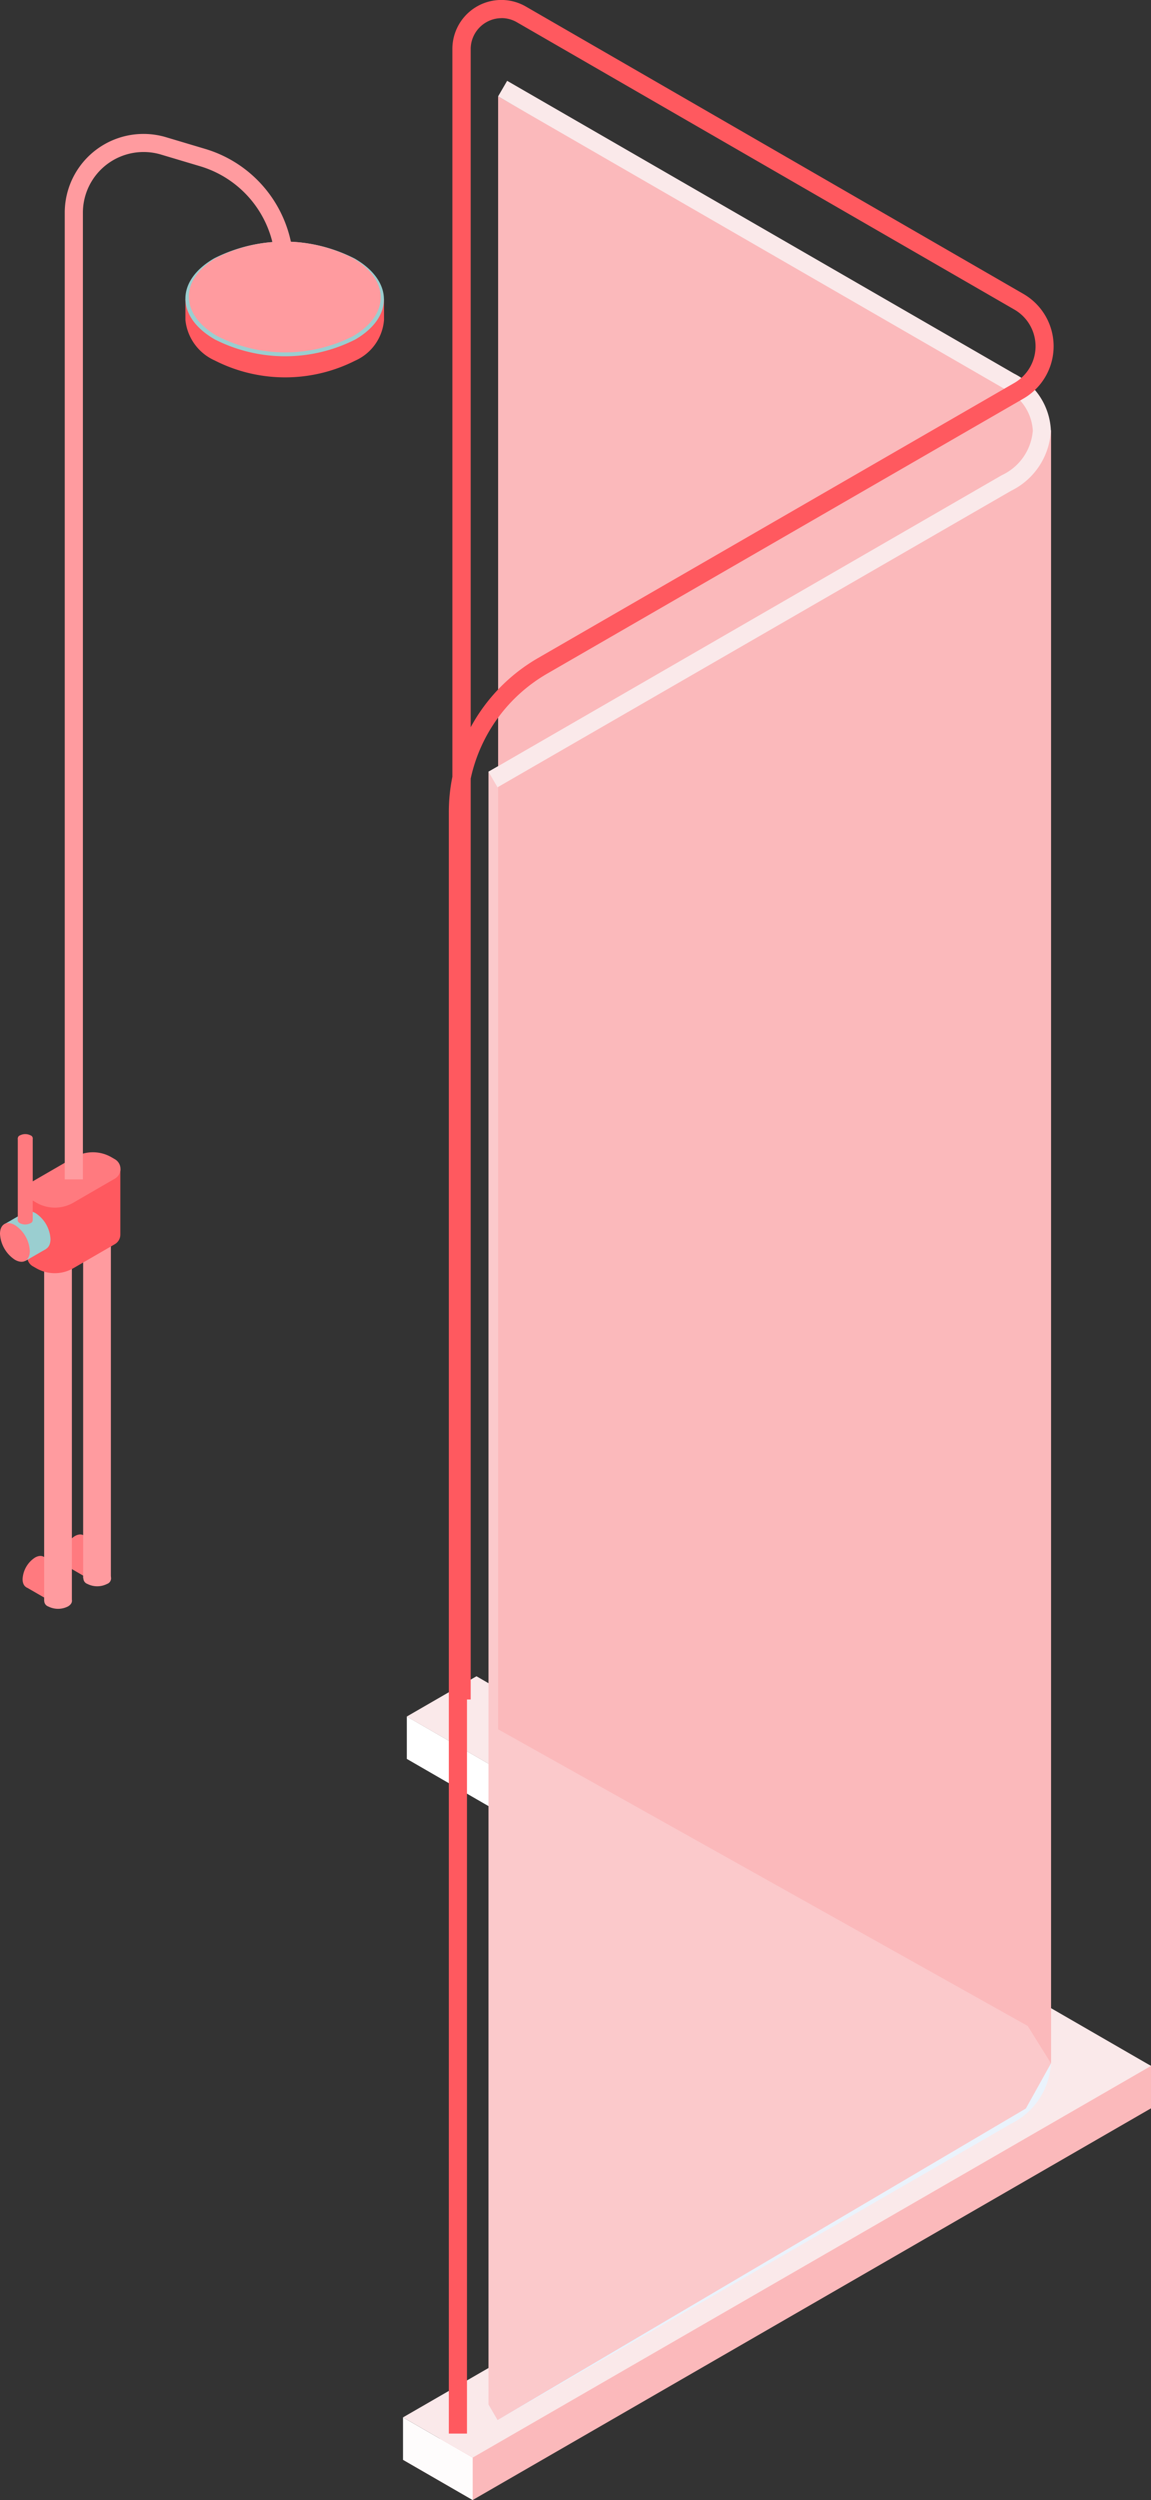 <svg xmlns="http://www.w3.org/2000/svg" width="44.39" height="96.38" viewBox="0 0 44.39 96.38">
  <rect x="0" y="0" width="44.39" height="96.38" fill="#333333" stroke="none"/>
  <g id="bathroom-category-shower" transform="translate(0 -0.88)">
    <path id="패스_4900" data-name="패스 4900" d="M65.3,268.4,85.946,280.32l-1.416.818,1.416.818L63.887,294.69l-1.415.818,2.687,1.551,26.16-15.1V280.32l-28.7-13.467Z" transform="translate(-46.929 -199.799)" fill="#fbb9bb" fill-rule="evenodd"/>
    <path id="패스_4901" data-name="패스 4901" d="M86.388,280.321l-1.417.819-19.224-11.1-2.686-1.552v-1.634l2.686,1.551Z" transform="translate(-47.371 -199.799)" fill="#fff" fill-rule="evenodd"/>
    <path id="패스_4902" data-name="패스 4902" d="M62.472,377.09l2.687,1.551v-1.635l-2.687-1.551Z" transform="translate(-46.929 -281.38)" fill="#fefcfc" fill-rule="evenodd"/>
    <path id="패스_4903" data-name="패스 4903" d="M62.619,262.17l2.687,1.551,20.641,11.916-1.416.818L62.473,289.189l1.415.818,1.272.733,26.16-15.1L65.306,260.618Z" transform="translate(-46.93 -195.115)" fill="#fae9ea" fill-rule="evenodd"/>
    <g id="그룹_4243" data-name="그룹 4243" transform="translate(0 0.88)">
      <path id="패스_4904" data-name="패스 4904" d="M76.07,293.471l-.349-.6,19.8-11.434a2.074,2.074,0,0,0,1.188-1.716,1.9,1.9,0,0,0-1.075-1.6L76.092,266.835l.349-.6,19.547,11.285a2.579,2.579,0,0,1,1.423,2.2,2.745,2.745,0,0,1-1.536,2.32Z" transform="translate(-56.882 -200.167)" fill="#eaf3fc" fill-rule="evenodd"/>
      <path id="패스_4905" data-name="패스 4905" d="M75.722,80.563v62.951l.349.6L96.446,132.1l.966-1.737V67.412l-1.257,1.573Z" transform="translate(-56.882 -50.814)" fill="#fbc9cb" fill-rule="evenodd"/>
      <path id="패스_4906" data-name="패스 4906" d="M77.213,15.638V78.59L97.637,90.026l.9,1.446V28.519L97.3,26.985Z" transform="translate(-58.002 -11.922)" fill="#fbb9bb" fill-rule="evenodd"/>
      <path id="패스_4907" data-name="패스 4907" d="M76.07,40.45l-.349-.6,19.8-11.434A2.074,2.074,0,0,0,96.714,26.7a1.9,1.9,0,0,0-1.075-1.6L76.092,13.814l.349-.6L95.988,24.5a2.579,2.579,0,0,1,1.423,2.2,2.745,2.745,0,0,1-1.536,2.32Z" transform="translate(-56.882 -10.098)" fill="#fae9ea" fill-rule="evenodd"/>
      <path id="패스_4908" data-name="패스 4908" d="M71.633,1.4a1.195,1.195,0,0,0-1.19,1.192V28.736a6.847,6.847,0,0,1,2.593-2.665L91.411,15.462a1.632,1.632,0,0,0,0-2.827L72.228,1.56a1.186,1.186,0,0,0-.6-.162ZM70.3,94.519h-.7V32.009a6.823,6.823,0,0,1,.137-1.362V2.59A1.888,1.888,0,0,1,72.577.956L91.759,12.031a2.33,2.33,0,0,1,0,4.036L73.385,26.675a6.175,6.175,0,0,0-2.942,4.043v35.5H70.3v28.3Z" transform="translate(-52.29 -0.7)" fill="#ff595f" fill-rule="evenodd"/>
      <path id="패스_4909" data-name="패스 4909" d="M3.976,241.858a1.057,1.057,0,0,0-.476.829c0,.306.213.431.476.278a1.057,1.057,0,0,0,.476-.829c0-.306-.213-.43-.476-.278" transform="translate(-2.629 -181.809)" fill="#ff7a7f" fill-rule="evenodd"/>
      <path id="패스_4910" data-name="패스 4910" d="M4.895,243.581l-.839-.484.676-1.17.839.484Z" transform="translate(-3.047 -181.909)" fill="#ff7a7f" fill-rule="evenodd"/>
      <path id="패스_4911" data-name="패스 4911" d="M7.348,243.8a1.057,1.057,0,0,0-.476.828c0,.306.213.431.476.278a1.057,1.057,0,0,0,.476-.828c0-.306-.213-.43-.476-.279" transform="translate(-5.162 -183.271)" fill="#d9b064" fill-rule="evenodd"/>
      <path id="패스_4912" data-name="패스 4912" d="M10.149,238.532a1.056,1.056,0,0,0-.477.829c0,.306.213.431.477.278a1.057,1.057,0,0,0,.476-.829c0-.306-.213-.43-.476-.278" transform="translate(-7.266 -179.311)" fill="#ff7a7f" fill-rule="evenodd"/>
      <path id="패스_4913" data-name="패스 4913" d="M11.07,240.255l-.839-.484.675-1.171.839.484Z" transform="translate(-7.686 -179.41)" fill="#ff7a7f" fill-rule="evenodd"/>
      <path id="패스_4914" data-name="패스 4914" d="M13.521,240.479a1.057,1.057,0,0,0-.476.828c0,.306.213.431.476.279a1.056,1.056,0,0,0,.477-.829c0-.306-.213-.43-.477-.278" transform="translate(-9.799 -180.773)" fill="#d9b064" fill-rule="evenodd"/>
      <path id="패스_4915" data-name="패스 4915" d="M36.4,42.8H36.12a2.6,2.6,0,0,0-.853-.745,5.981,5.981,0,0,0-5.413-.01A2.53,2.53,0,0,0,29,42.8h-.259v.8a.144.144,0,0,0,0,.015h0a1.923,1.923,0,0,0,1.129,1.558,5.984,5.984,0,0,0,5.414.01A1.882,1.882,0,0,0,36.4,43.614V42.8Z" transform="translate(-21.59 -31.277)" fill="#ff595f" fill-rule="evenodd"/>
      <path id="패스_4916" data-name="패스 4916" d="M35.281,41.916a5.983,5.983,0,0,1-5.413-.01c-1.5-.866-1.507-2.265-.017-3.125a5.984,5.984,0,0,1,5.414.009c1.5.866,1.507,2.265.017,3.126" transform="translate(-21.588 -28.823)" fill="#9aced0" fill-rule="evenodd"/>
      <path id="패스_4917" data-name="패스 4917" d="M23.3,41.788a5.783,5.783,0,0,1-5.232-.01c-1.45-.837-1.457-2.189-.017-3.021a5.782,5.782,0,0,1,5.232.009c1.45.837,1.457,2.19.017,3.021m-9.479,48.1a.836.836,0,0,1-.756,0,.231.231,0,0,1,0-.437.836.836,0,0,1,.756,0,.231.231,0,0,1,0,.437" transform="translate(-9.693 -28.823)" fill="#ff9b9f" fill-rule="evenodd"/>
      <path id="패스_4918" data-name="패스 4918" d="M12.9,198.823h1.069V183.446H12.9Z" transform="translate(-9.693 -137.979)" fill="#ff9b9f" fill-rule="evenodd"/>
      <path id="패스_4919" data-name="패스 4919" d="M13.816,182.733a.836.836,0,0,1-.756,0,.231.231,0,0,1,0-.437.838.838,0,0,1,.756,0,.23.23,0,0,1,0,.436" transform="translate(-9.693 -137.047)" fill="#e6cc9b" fill-rule="evenodd"/>
      <path id="패스_4920" data-name="패스 4920" d="M7.76,248.034a.835.835,0,0,1-.755,0,.231.231,0,0,1,0-.437.836.836,0,0,1,.756,0c.209.122.21.317,0,.437" transform="translate(-5.143 -186.101)" fill="#ff9b9f" fill-rule="evenodd"/>
      <path id="패스_4921" data-name="패스 4921" d="M6.846,202.318H7.915V186.941H6.846Z" transform="translate(-5.143 -140.604)" fill="#ff9b9f" fill-rule="evenodd"/>
      <path id="패스_4922" data-name="패스 4922" d="M7.76,186.23a.835.835,0,0,1-.755,0,.231.231,0,0,1,0-.437.838.838,0,0,1,.756,0,.23.23,0,0,1,0,.436" transform="translate(-5.143 -139.674)" fill="#e6cc9b" fill-rule="evenodd"/>
      <path id="패스_4923" data-name="패스 4923" d="M7.012,182.036a1.426,1.426,0,0,0-.974.167l-.2.118-1.617.389v2.541h0a.428.428,0,0,0,.213.341l.133.076a1.429,1.429,0,0,0,1.428,0l1.6-.926a.428.428,0,0,0,.215-.367h0v-2.532Z" transform="translate(-3.169 -136.775)" fill="#ff595f" fill-rule="evenodd"/>
      <path id="패스_4924" data-name="패스 4924" d="M6,181.2l1.6-.926a.432.432,0,0,0,0-.749l-.133-.077a1.428,1.428,0,0,0-1.427,0l-1.6.926a.432.432,0,0,0,0,.749l.133.077A1.428,1.428,0,0,0,6,181.2" transform="translate(-3.17 -134.835)" fill="#ff7a7f" fill-rule="evenodd"/>
      <path id="패스_4925" data-name="패스 4925" d="M10.742,61.751h-.7V24.486a3.038,3.038,0,0,1,3.907-2.912l1.534.458a4.774,4.774,0,0,1,3.386,4.545v1.268h-.7V26.578A4.071,4.071,0,0,0,15.286,22.7l-1.534-.458a2.341,2.341,0,0,0-3.01,2.244V61.751Z" transform="translate(-7.545 -16.284)" fill="#ff9b9f" fill-rule="evenodd"/>
      <path id="패스_4926" data-name="패스 4926" d="M3.78,188.442a1.275,1.275,0,0,1,.575,1c0,.369-.257.52-.575.337a1.277,1.277,0,0,1-.575-1c0-.369.258-.519.575-.336" transform="translate(-2.408 -141.673)" fill="#9aced0" fill-rule="evenodd"/>
      <path id="패스_4927" data-name="패스 4927" d="M1.488,190.4l.8-.461-.816-1.413-.8.461Z" transform="translate(-0.505 -141.792)" fill="#9aced0" fill-rule="evenodd"/>
      <path id="패스_4928" data-name="패스 4928" d="M.575,189.449a1.273,1.273,0,0,1,.575,1c0,.369-.257.52-.575.337a1.278,1.278,0,0,1-.575-1c0-.369.258-.52.575-.336m.6-.073a.449.449,0,0,1-.407,0c-.113-.065-.114-.171,0-.235a.452.452,0,0,1,.408,0,.124.124,0,0,1,0,.235" transform="translate(0 -142.22)" fill="#ff7a7f" fill-rule="evenodd"/>
      <path id="패스_4929" data-name="패스 4929" d="M2.756,180.249h.576V177.1H2.756Z" transform="translate(-2.07 -133.211)" fill="#ff7a7f" fill-rule="evenodd"/>
      <path id="패스_4930" data-name="패스 4930" d="M3.248,176.713a.45.45,0,0,1-.407,0,.124.124,0,0,1,0-.235.449.449,0,0,1,.408,0,.124.124,0,0,1,0,.235" transform="translate(-2.07 -132.707)" fill="#ff7a7f" fill-rule="evenodd"/>
    </g>
  </g>
</svg>
